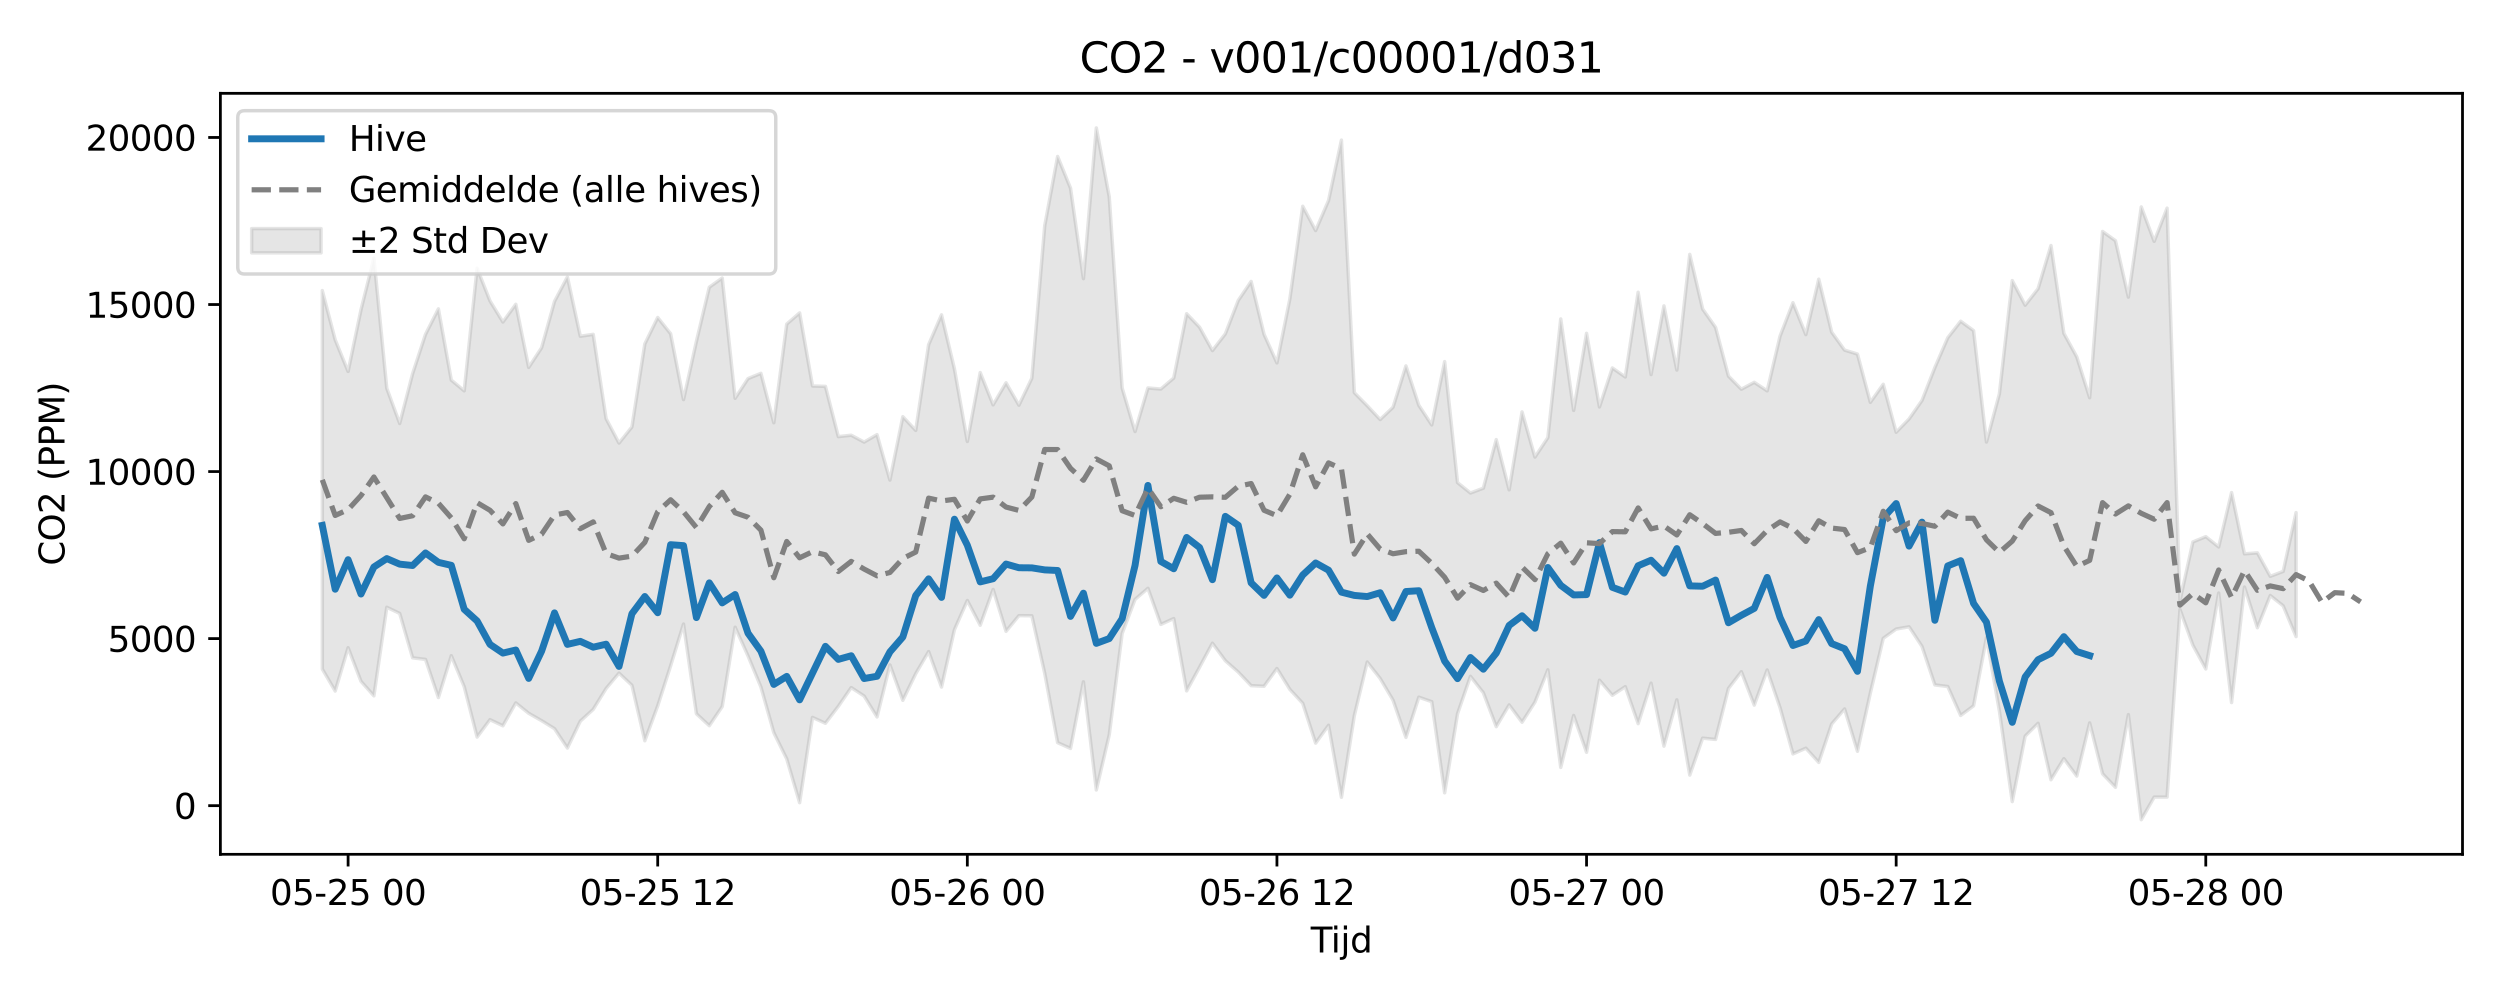 <?xml version="1.0" encoding="utf-8" standalone="no"?>
<!DOCTYPE svg PUBLIC "-//W3C//DTD SVG 1.1//EN"
  "http://www.w3.org/Graphics/SVG/1.1/DTD/svg11.dtd">
<svg xmlns:xlink="http://www.w3.org/1999/xlink" width="720pt" height="288pt" viewBox="0 0 720 288" xmlns="http://www.w3.org/2000/svg" version="1.1">
 <defs>
  <style type="text/css">*{stroke-linejoin: round; stroke-linecap: butt}</style>
 </defs>
 <g id="figure_1">
  <g id="patch_1">
   <path d="M 0 288 
L 720 288 
L 720 0 
L 0 0 
z
" style="fill: #ffffff"/>
  </g>
  <g id="axes_1">
   <g id="patch_2">
    <path d="M 63.47 246.04 
L 709.2 246.04 
L 709.2 26.88 
L 63.47 26.88 
z
" style="fill: #ffffff"/>
   </g>
   <g id="FillBetweenPolyCollection_1">
    <defs>
     <path id="m309d97fe22" d="M 92.821 -204.323 
L 92.821 -95.317 
L 96.537 -88.973 
L 100.252 -101.454 
L 103.967 -91.777 
L 107.683 -87.595 
L 111.398 -113.105 
L 115.114 -111.334 
L 118.829 -98.546 
L 122.544 -98.088 
L 126.26 -87.1 
L 129.975 -99.165 
L 133.69 -90.243 
L 137.406 -75.726 
L 141.121 -80.737 
L 144.836 -78.967 
L 148.552 -85.563 
L 152.267 -82.565 
L 155.983 -80.444 
L 159.698 -78.143 
L 163.413 -72.56 
L 167.129 -80.305 
L 170.844 -83.687 
L 174.559 -89.712 
L 178.275 -94.133 
L 181.99 -90.643 
L 185.705 -74.665 
L 189.421 -84.706 
L 193.136 -96.245 
L 196.852 -108.276 
L 200.567 -82.429 
L 204.282 -78.997 
L 207.998 -84.507 
L 211.713 -107.357 
L 215.428 -99.098 
L 219.144 -90.151 
L 222.859 -76.984 
L 226.574 -69.448 
L 230.29 -56.828 
L 234.005 -81.386 
L 237.721 -79.698 
L 241.436 -84.568 
L 245.151 -89.981 
L 248.867 -87.54 
L 252.582 -81.516 
L 256.297 -96.512 
L 260.013 -86.305 
L 263.728 -93.974 
L 267.443 -100.346 
L 271.159 -90.116 
L 274.874 -106.638 
L 278.589 -115.052 
L 282.305 -107.921 
L 286.02 -118.235 
L 289.736 -106.179 
L 293.451 -110.694 
L 297.166 -110.65 
L 300.882 -94.082 
L 304.597 -74.113 
L 308.312 -72.449 
L 312.028 -91.639 
L 315.743 -60.486 
L 319.458 -76.348 
L 323.174 -105.557 
L 326.889 -115.361 
L 330.605 -118.567 
L 334.32 -108.167 
L 338.035 -109.856 
L 341.751 -89.02 
L 345.466 -95.832 
L 349.181 -102.767 
L 352.897 -97.711 
L 356.612 -94.448 
L 360.327 -90.535 
L 364.043 -90.35 
L 367.758 -95.47 
L 371.474 -89.463 
L 375.189 -85.45 
L 378.904 -73.975 
L 382.62 -79.124 
L 386.335 -58.379 
L 390.05 -81.931 
L 393.766 -97.327 
L 397.481 -92.61 
L 401.196 -86.339 
L 404.912 -75.623 
L 408.627 -87.219 
L 412.343 -85.91 
L 416.058 -59.667 
L 419.773 -82.457 
L 423.489 -93.224 
L 427.204 -88.487 
L 430.919 -78.723 
L 434.635 -84.99 
L 438.35 -79.993 
L 442.065 -85.775 
L 445.781 -95.094 
L 449.496 -66.987 
L 453.212 -81.943 
L 456.927 -71.342 
L 460.642 -92.103 
L 464.358 -87.763 
L 468.073 -90.235 
L 471.788 -79.588 
L 475.504 -91.243 
L 479.219 -73.103 
L 482.934 -86.444 
L 486.65 -64.769 
L 490.365 -75.412 
L 494.081 -75.042 
L 497.796 -89.723 
L 501.511 -94.547 
L 505.227 -84.928 
L 508.942 -95.038 
L 512.657 -84.187 
L 516.373 -70.872 
L 520.088 -72.517 
L 523.803 -68.424 
L 527.519 -79.482 
L 531.234 -83.826 
L 534.949 -71.632 
L 538.665 -88.424 
L 542.38 -104.168 
L 546.096 -106.831 
L 549.811 -107.48 
L 553.526 -101.846 
L 557.242 -90.743 
L 560.957 -90.277 
L 564.672 -81.946 
L 568.388 -84.723 
L 572.103 -104.368 
L 575.818 -83.298 
L 579.534 -57.134 
L 583.249 -75.99 
L 586.965 -79.687 
L 590.68 -63.434 
L 594.395 -69.504 
L 598.111 -64.493 
L 601.826 -79.806 
L 605.541 -65.141 
L 609.257 -61.252 
L 612.972 -82.186 
L 616.687 -51.922 
L 620.403 -58.428 
L 624.118 -58.435 
L 627.834 -112.46 
L 631.549 -102.194 
L 635.264 -95.344 
L 638.98 -117.205 
L 642.695 -85.657 
L 646.41 -118.921 
L 650.126 -107.21 
L 653.841 -116.492 
L 657.556 -113.51 
L 661.272 -104.653 
L 661.272 -140.381 
L 661.272 -140.381 
L 657.556 -123.429 
L 653.841 -122.017 
L 650.126 -128.782 
L 646.41 -128.491 
L 642.695 -146.145 
L 638.98 -130.477 
L 635.264 -133.444 
L 631.549 -131.921 
L 627.834 -115 
L 624.118 -228.059 
L 620.403 -218.498 
L 616.687 -228.408 
L 612.972 -202.431 
L 609.257 -218.674 
L 605.541 -221.34 
L 601.826 -173.449 
L 598.111 -185.223 
L 594.395 -192.01 
L 590.68 -217.298 
L 586.965 -204.857 
L 583.249 -200.1 
L 579.534 -207.194 
L 575.818 -174.548 
L 572.103 -160.694 
L 568.388 -192.775 
L 564.672 -195.485 
L 560.957 -190.727 
L 557.242 -182.14 
L 553.526 -172.645 
L 549.811 -167.34 
L 546.096 -163.511 
L 542.38 -177.337 
L 538.665 -172.125 
L 534.949 -186.037 
L 531.234 -187.17 
L 527.519 -192.348 
L 523.803 -207.597 
L 520.088 -191.627 
L 516.373 -200.818 
L 512.657 -191.197 
L 508.942 -175.435 
L 505.227 -177.893 
L 501.511 -175.906 
L 497.796 -179.689 
L 494.081 -193.716 
L 490.365 -198.994 
L 486.65 -214.74 
L 482.934 -181.421 
L 479.219 -199.906 
L 475.504 -180.127 
L 471.788 -203.832 
L 468.073 -179.442 
L 464.358 -182.028 
L 460.642 -170.79 
L 456.927 -192.009 
L 453.212 -169.8 
L 449.496 -196.146 
L 445.781 -161.959 
L 442.065 -156.354 
L 438.35 -169.377 
L 434.635 -146.924 
L 430.919 -161.388 
L 427.204 -147.404 
L 423.489 -146.018 
L 419.773 -149.002 
L 416.058 -183.853 
L 412.343 -165.622 
L 408.627 -171.268 
L 404.912 -182.621 
L 401.196 -170.705 
L 397.481 -167.174 
L 393.766 -171.15 
L 390.05 -174.902 
L 386.335 -247.654 
L 382.62 -230.256 
L 378.904 -221.603 
L 375.189 -228.597 
L 371.474 -201.872 
L 367.758 -183.482 
L 364.043 -191.732 
L 360.327 -206.948 
L 356.612 -201.452 
L 352.897 -191.846 
L 349.181 -187.039 
L 345.466 -193.773 
L 341.751 -197.651 
L 338.035 -179.127 
L 334.32 -175.961 
L 330.605 -176.264 
L 326.889 -163.715 
L 323.174 -176.271 
L 319.458 -231.334 
L 315.743 -251.158 
L 312.028 -207.739 
L 308.312 -233.805 
L 304.597 -242.942 
L 300.882 -223.005 
L 297.166 -179.059 
L 293.451 -171.307 
L 289.736 -177.759 
L 286.02 -171.403 
L 282.305 -180.703 
L 278.589 -160.848 
L 274.874 -181.771 
L 271.159 -197.331 
L 267.443 -188.738 
L 263.728 -164.044 
L 260.013 -167.995 
L 256.297 -149.737 
L 252.582 -162.83 
L 248.867 -160.68 
L 245.151 -162.656 
L 241.436 -162.252 
L 237.721 -176.728 
L 234.005 -176.83 
L 230.29 -197.885 
L 226.574 -194.655 
L 222.859 -166.243 
L 219.144 -180.479 
L 215.428 -178.969 
L 211.713 -173.287 
L 207.998 -207.931 
L 204.282 -205.282 
L 200.567 -189.679 
L 196.852 -172.915 
L 193.136 -191.889 
L 189.421 -196.555 
L 185.705 -188.941 
L 181.99 -165.029 
L 178.275 -160.393 
L 174.559 -167.426 
L 170.844 -191.709 
L 167.129 -191.158 
L 163.413 -208.238 
L 159.698 -201.194 
L 155.983 -187.856 
L 152.267 -182.187 
L 148.552 -200.367 
L 144.836 -195.263 
L 141.121 -201.338 
L 137.406 -210.744 
L 133.69 -175.436 
L 129.975 -178.54 
L 126.26 -199.044 
L 122.544 -191.71 
L 118.829 -180.369 
L 115.114 -166.036 
L 111.398 -176.16 
L 107.683 -213.655 
L 103.967 -198.791 
L 100.252 -181.023 
L 96.537 -190.127 
L 92.821 -204.323 
z
" style="stroke: #808080; stroke-opacity: 0.2"/>
    </defs>
    <g clip-path="url(#p58e6305d27)">
     <use xlink:href="#m309d97fe22" x="0" y="288" style="fill: #808080; fill-opacity: 0.2; stroke: #808080; stroke-opacity: 0.2"/>
    </g>
   </g>
   <g id="matplotlib.axis_1">
    <g id="xtick_1">
     <g id="line2d_1">
      <defs>
       <path id="me204b66304" d="M 0 0 
L 0 3.5 
" style="stroke: #000000; stroke-width: 0.8"/>
      </defs>
      <g>
       <use xlink:href="#me204b66304" x="100.252" y="246.04" style="stroke: #000000; stroke-width: 0.8"/>
      </g>
     </g>
     <g id="text_1">
      <!-- 05-25 00 -->
      <g transform="translate(77.772 260.638) scale(0.1 -0.1)">
       <defs>
        <path id="DejaVuSans-30" d="M 2034 4250 
Q 1547 4250 1301 3770 
Q 1056 3291 1056 2328 
Q 1056 1369 1301 889 
Q 1547 409 2034 409 
Q 2525 409 2770 889 
Q 3016 1369 3016 2328 
Q 3016 3291 2770 3770 
Q 2525 4250 2034 4250 
z
M 2034 4750 
Q 2819 4750 3233 4129 
Q 3647 3509 3647 2328 
Q 3647 1150 3233 529 
Q 2819 -91 2034 -91 
Q 1250 -91 836 529 
Q 422 1150 422 2328 
Q 422 3509 836 4129 
Q 1250 4750 2034 4750 
z
" transform="scale(0.016)"/>
        <path id="DejaVuSans-35" d="M 691 4666 
L 3169 4666 
L 3169 4134 
L 1269 4134 
L 1269 2991 
Q 1406 3038 1543 3061 
Q 1681 3084 1819 3084 
Q 2600 3084 3056 2656 
Q 3513 2228 3513 1497 
Q 3513 744 3044 326 
Q 2575 -91 1722 -91 
Q 1428 -91 1123 -41 
Q 819 9 494 109 
L 494 744 
Q 775 591 1075 516 
Q 1375 441 1709 441 
Q 2250 441 2565 725 
Q 2881 1009 2881 1497 
Q 2881 1984 2565 2268 
Q 2250 2553 1709 2553 
Q 1456 2553 1204 2497 
Q 953 2441 691 2322 
L 691 4666 
z
" transform="scale(0.016)"/>
        <path id="DejaVuSans-2d" d="M 313 2009 
L 1997 2009 
L 1997 1497 
L 313 1497 
L 313 2009 
z
" transform="scale(0.016)"/>
        <path id="DejaVuSans-32" d="M 1228 531 
L 3431 531 
L 3431 0 
L 469 0 
L 469 531 
Q 828 903 1448 1529 
Q 2069 2156 2228 2338 
Q 2531 2678 2651 2914 
Q 2772 3150 2772 3378 
Q 2772 3750 2511 3984 
Q 2250 4219 1831 4219 
Q 1534 4219 1204 4116 
Q 875 4013 500 3803 
L 500 4441 
Q 881 4594 1212 4672 
Q 1544 4750 1819 4750 
Q 2544 4750 2975 4387 
Q 3406 4025 3406 3419 
Q 3406 3131 3298 2873 
Q 3191 2616 2906 2266 
Q 2828 2175 2409 1742 
Q 1991 1309 1228 531 
z
" transform="scale(0.016)"/>
        <path id="DejaVuSans-20" transform="scale(0.016)"/>
       </defs>
       <use xlink:href="#DejaVuSans-30"/>
       <use xlink:href="#DejaVuSans-35" transform="translate(63.623 0)"/>
       <use xlink:href="#DejaVuSans-2d" transform="translate(127.246 0)"/>
       <use xlink:href="#DejaVuSans-32" transform="translate(163.33 0)"/>
       <use xlink:href="#DejaVuSans-35" transform="translate(226.953 0)"/>
       <use xlink:href="#DejaVuSans-20" transform="translate(290.576 0)"/>
       <use xlink:href="#DejaVuSans-30" transform="translate(322.363 0)"/>
       <use xlink:href="#DejaVuSans-30" transform="translate(385.986 0)"/>
      </g>
     </g>
    </g>
    <g id="xtick_2">
     <g id="line2d_2">
      <g>
       <use xlink:href="#me204b66304" x="189.421" y="246.04" style="stroke: #000000; stroke-width: 0.8"/>
      </g>
     </g>
     <g id="text_2">
      <!-- 05-25 12 -->
      <g transform="translate(166.94 260.638) scale(0.1 -0.1)">
       <defs>
        <path id="DejaVuSans-31" d="M 794 531 
L 1825 531 
L 1825 4091 
L 703 3866 
L 703 4441 
L 1819 4666 
L 2450 4666 
L 2450 531 
L 3481 531 
L 3481 0 
L 794 0 
L 794 531 
z
" transform="scale(0.016)"/>
       </defs>
       <use xlink:href="#DejaVuSans-30"/>
       <use xlink:href="#DejaVuSans-35" transform="translate(63.623 0)"/>
       <use xlink:href="#DejaVuSans-2d" transform="translate(127.246 0)"/>
       <use xlink:href="#DejaVuSans-32" transform="translate(163.33 0)"/>
       <use xlink:href="#DejaVuSans-35" transform="translate(226.953 0)"/>
       <use xlink:href="#DejaVuSans-20" transform="translate(290.576 0)"/>
       <use xlink:href="#DejaVuSans-31" transform="translate(322.363 0)"/>
       <use xlink:href="#DejaVuSans-32" transform="translate(385.986 0)"/>
      </g>
     </g>
    </g>
    <g id="xtick_3">
     <g id="line2d_3">
      <g>
       <use xlink:href="#me204b66304" x="278.589" y="246.04" style="stroke: #000000; stroke-width: 0.8"/>
      </g>
     </g>
     <g id="text_3">
      <!-- 05-26 00 -->
      <g transform="translate(256.109 260.638) scale(0.1 -0.1)">
       <defs>
        <path id="DejaVuSans-36" d="M 2113 2584 
Q 1688 2584 1439 2293 
Q 1191 2003 1191 1497 
Q 1191 994 1439 701 
Q 1688 409 2113 409 
Q 2538 409 2786 701 
Q 3034 994 3034 1497 
Q 3034 2003 2786 2293 
Q 2538 2584 2113 2584 
z
M 3366 4563 
L 3366 3988 
Q 3128 4100 2886 4159 
Q 2644 4219 2406 4219 
Q 1781 4219 1451 3797 
Q 1122 3375 1075 2522 
Q 1259 2794 1537 2939 
Q 1816 3084 2150 3084 
Q 2853 3084 3261 2657 
Q 3669 2231 3669 1497 
Q 3669 778 3244 343 
Q 2819 -91 2113 -91 
Q 1303 -91 875 529 
Q 447 1150 447 2328 
Q 447 3434 972 4092 
Q 1497 4750 2381 4750 
Q 2619 4750 2861 4703 
Q 3103 4656 3366 4563 
z
" transform="scale(0.016)"/>
       </defs>
       <use xlink:href="#DejaVuSans-30"/>
       <use xlink:href="#DejaVuSans-35" transform="translate(63.623 0)"/>
       <use xlink:href="#DejaVuSans-2d" transform="translate(127.246 0)"/>
       <use xlink:href="#DejaVuSans-32" transform="translate(163.33 0)"/>
       <use xlink:href="#DejaVuSans-36" transform="translate(226.953 0)"/>
       <use xlink:href="#DejaVuSans-20" transform="translate(290.576 0)"/>
       <use xlink:href="#DejaVuSans-30" transform="translate(322.363 0)"/>
       <use xlink:href="#DejaVuSans-30" transform="translate(385.986 0)"/>
      </g>
     </g>
    </g>
    <g id="xtick_4">
     <g id="line2d_4">
      <g>
       <use xlink:href="#me204b66304" x="367.758" y="246.04" style="stroke: #000000; stroke-width: 0.8"/>
      </g>
     </g>
     <g id="text_4">
      <!-- 05-26 12 -->
      <g transform="translate(345.278 260.638) scale(0.1 -0.1)">
       <use xlink:href="#DejaVuSans-30"/>
       <use xlink:href="#DejaVuSans-35" transform="translate(63.623 0)"/>
       <use xlink:href="#DejaVuSans-2d" transform="translate(127.246 0)"/>
       <use xlink:href="#DejaVuSans-32" transform="translate(163.33 0)"/>
       <use xlink:href="#DejaVuSans-36" transform="translate(226.953 0)"/>
       <use xlink:href="#DejaVuSans-20" transform="translate(290.576 0)"/>
       <use xlink:href="#DejaVuSans-31" transform="translate(322.363 0)"/>
       <use xlink:href="#DejaVuSans-32" transform="translate(385.986 0)"/>
      </g>
     </g>
    </g>
    <g id="xtick_5">
     <g id="line2d_5">
      <g>
       <use xlink:href="#me204b66304" x="456.927" y="246.04" style="stroke: #000000; stroke-width: 0.8"/>
      </g>
     </g>
     <g id="text_5">
      <!-- 05-27 00 -->
      <g transform="translate(434.446 260.638) scale(0.1 -0.1)">
       <defs>
        <path id="DejaVuSans-37" d="M 525 4666 
L 3525 4666 
L 3525 4397 
L 1831 0 
L 1172 0 
L 2766 4134 
L 525 4134 
L 525 4666 
z
" transform="scale(0.016)"/>
       </defs>
       <use xlink:href="#DejaVuSans-30"/>
       <use xlink:href="#DejaVuSans-35" transform="translate(63.623 0)"/>
       <use xlink:href="#DejaVuSans-2d" transform="translate(127.246 0)"/>
       <use xlink:href="#DejaVuSans-32" transform="translate(163.33 0)"/>
       <use xlink:href="#DejaVuSans-37" transform="translate(226.953 0)"/>
       <use xlink:href="#DejaVuSans-20" transform="translate(290.576 0)"/>
       <use xlink:href="#DejaVuSans-30" transform="translate(322.363 0)"/>
       <use xlink:href="#DejaVuSans-30" transform="translate(385.986 0)"/>
      </g>
     </g>
    </g>
    <g id="xtick_6">
     <g id="line2d_6">
      <g>
       <use xlink:href="#me204b66304" x="546.096" y="246.04" style="stroke: #000000; stroke-width: 0.8"/>
      </g>
     </g>
     <g id="text_6">
      <!-- 05-27 12 -->
      <g transform="translate(523.615 260.638) scale(0.1 -0.1)">
       <use xlink:href="#DejaVuSans-30"/>
       <use xlink:href="#DejaVuSans-35" transform="translate(63.623 0)"/>
       <use xlink:href="#DejaVuSans-2d" transform="translate(127.246 0)"/>
       <use xlink:href="#DejaVuSans-32" transform="translate(163.33 0)"/>
       <use xlink:href="#DejaVuSans-37" transform="translate(226.953 0)"/>
       <use xlink:href="#DejaVuSans-20" transform="translate(290.576 0)"/>
       <use xlink:href="#DejaVuSans-31" transform="translate(322.363 0)"/>
       <use xlink:href="#DejaVuSans-32" transform="translate(385.986 0)"/>
      </g>
     </g>
    </g>
    <g id="xtick_7">
     <g id="line2d_7">
      <g>
       <use xlink:href="#me204b66304" x="635.264" y="246.04" style="stroke: #000000; stroke-width: 0.8"/>
      </g>
     </g>
     <g id="text_7">
      <!-- 05-28 00 -->
      <g transform="translate(612.784 260.638) scale(0.1 -0.1)">
       <defs>
        <path id="DejaVuSans-38" d="M 2034 2216 
Q 1584 2216 1326 1975 
Q 1069 1734 1069 1313 
Q 1069 891 1326 650 
Q 1584 409 2034 409 
Q 2484 409 2743 651 
Q 3003 894 3003 1313 
Q 3003 1734 2745 1975 
Q 2488 2216 2034 2216 
z
M 1403 2484 
Q 997 2584 770 2862 
Q 544 3141 544 3541 
Q 544 4100 942 4425 
Q 1341 4750 2034 4750 
Q 2731 4750 3128 4425 
Q 3525 4100 3525 3541 
Q 3525 3141 3298 2862 
Q 3072 2584 2669 2484 
Q 3125 2378 3379 2068 
Q 3634 1759 3634 1313 
Q 3634 634 3220 271 
Q 2806 -91 2034 -91 
Q 1263 -91 848 271 
Q 434 634 434 1313 
Q 434 1759 690 2068 
Q 947 2378 1403 2484 
z
M 1172 3481 
Q 1172 3119 1398 2916 
Q 1625 2713 2034 2713 
Q 2441 2713 2670 2916 
Q 2900 3119 2900 3481 
Q 2900 3844 2670 4047 
Q 2441 4250 2034 4250 
Q 1625 4250 1398 4047 
Q 1172 3844 1172 3481 
z
" transform="scale(0.016)"/>
       </defs>
       <use xlink:href="#DejaVuSans-30"/>
       <use xlink:href="#DejaVuSans-35" transform="translate(63.623 0)"/>
       <use xlink:href="#DejaVuSans-2d" transform="translate(127.246 0)"/>
       <use xlink:href="#DejaVuSans-32" transform="translate(163.33 0)"/>
       <use xlink:href="#DejaVuSans-38" transform="translate(226.953 0)"/>
       <use xlink:href="#DejaVuSans-20" transform="translate(290.576 0)"/>
       <use xlink:href="#DejaVuSans-30" transform="translate(322.363 0)"/>
       <use xlink:href="#DejaVuSans-30" transform="translate(385.986 0)"/>
      </g>
     </g>
    </g>
    <g id="text_8">
     <!-- Tijd -->
     <g transform="translate(377.485 274.317) scale(0.1 -0.1)">
      <defs>
       <path id="DejaVuSans-54" d="M -19 4666 
L 3928 4666 
L 3928 4134 
L 2272 4134 
L 2272 0 
L 1638 0 
L 1638 4134 
L -19 4134 
L -19 4666 
z
" transform="scale(0.016)"/>
       <path id="DejaVuSans-69" d="M 603 3500 
L 1178 3500 
L 1178 0 
L 603 0 
L 603 3500 
z
M 603 4863 
L 1178 4863 
L 1178 4134 
L 603 4134 
L 603 4863 
z
" transform="scale(0.016)"/>
       <path id="DejaVuSans-6a" d="M 603 3500 
L 1178 3500 
L 1178 -63 
Q 1178 -731 923 -1031 
Q 669 -1331 103 -1331 
L -116 -1331 
L -116 -844 
L 38 -844 
Q 366 -844 484 -692 
Q 603 -541 603 -63 
L 603 3500 
z
M 603 4863 
L 1178 4863 
L 1178 4134 
L 603 4134 
L 603 4863 
z
" transform="scale(0.016)"/>
       <path id="DejaVuSans-64" d="M 2906 2969 
L 2906 4863 
L 3481 4863 
L 3481 0 
L 2906 0 
L 2906 525 
Q 2725 213 2448 61 
Q 2172 -91 1784 -91 
Q 1150 -91 751 415 
Q 353 922 353 1747 
Q 353 2572 751 3078 
Q 1150 3584 1784 3584 
Q 2172 3584 2448 3432 
Q 2725 3281 2906 2969 
z
M 947 1747 
Q 947 1113 1208 752 
Q 1469 391 1925 391 
Q 2381 391 2643 752 
Q 2906 1113 2906 1747 
Q 2906 2381 2643 2742 
Q 2381 3103 1925 3103 
Q 1469 3103 1208 2742 
Q 947 2381 947 1747 
z
" transform="scale(0.016)"/>
      </defs>
      <use xlink:href="#DejaVuSans-54"/>
      <use xlink:href="#DejaVuSans-69" transform="translate(57.959 0)"/>
      <use xlink:href="#DejaVuSans-6a" transform="translate(85.742 0)"/>
      <use xlink:href="#DejaVuSans-64" transform="translate(113.525 0)"/>
     </g>
    </g>
   </g>
   <g id="matplotlib.axis_2">
    <g id="ytick_1">
     <g id="line2d_8">
      <defs>
       <path id="m3ed735dfa9" d="M 0 0 
L -3.5 0 
" style="stroke: #000000; stroke-width: 0.8"/>
      </defs>
      <g>
       <use xlink:href="#m3ed735dfa9" x="63.47" y="232.026" style="stroke: #000000; stroke-width: 0.8"/>
      </g>
     </g>
     <g id="text_9">
      <!-- 0 -->
      <g transform="translate(50.108 235.825) scale(0.1 -0.1)">
       <use xlink:href="#DejaVuSans-30"/>
      </g>
     </g>
    </g>
    <g id="ytick_2">
     <g id="line2d_9">
      <g>
       <use xlink:href="#m3ed735dfa9" x="63.47" y="183.917" style="stroke: #000000; stroke-width: 0.8"/>
      </g>
     </g>
     <g id="text_10">
      <!-- 5000 -->
      <g transform="translate(31.02 187.717) scale(0.1 -0.1)">
       <use xlink:href="#DejaVuSans-35"/>
       <use xlink:href="#DejaVuSans-30" transform="translate(63.623 0)"/>
       <use xlink:href="#DejaVuSans-30" transform="translate(127.246 0)"/>
       <use xlink:href="#DejaVuSans-30" transform="translate(190.869 0)"/>
      </g>
     </g>
    </g>
    <g id="ytick_3">
     <g id="line2d_10">
      <g>
       <use xlink:href="#m3ed735dfa9" x="63.47" y="135.809" style="stroke: #000000; stroke-width: 0.8"/>
      </g>
     </g>
     <g id="text_11">
      <!-- 10000 -->
      <g transform="translate(24.657 139.608) scale(0.1 -0.1)">
       <use xlink:href="#DejaVuSans-31"/>
       <use xlink:href="#DejaVuSans-30" transform="translate(63.623 0)"/>
       <use xlink:href="#DejaVuSans-30" transform="translate(127.246 0)"/>
       <use xlink:href="#DejaVuSans-30" transform="translate(190.869 0)"/>
       <use xlink:href="#DejaVuSans-30" transform="translate(254.492 0)"/>
      </g>
     </g>
    </g>
    <g id="ytick_4">
     <g id="line2d_11">
      <g>
       <use xlink:href="#m3ed735dfa9" x="63.47" y="87.7" style="stroke: #000000; stroke-width: 0.8"/>
      </g>
     </g>
     <g id="text_12">
      <!-- 15000 -->
      <g transform="translate(24.657 91.5) scale(0.1 -0.1)">
       <use xlink:href="#DejaVuSans-31"/>
       <use xlink:href="#DejaVuSans-35" transform="translate(63.623 0)"/>
       <use xlink:href="#DejaVuSans-30" transform="translate(127.246 0)"/>
       <use xlink:href="#DejaVuSans-30" transform="translate(190.869 0)"/>
       <use xlink:href="#DejaVuSans-30" transform="translate(254.492 0)"/>
      </g>
     </g>
    </g>
    <g id="ytick_5">
     <g id="line2d_12">
      <g>
       <use xlink:href="#m3ed735dfa9" x="63.47" y="39.592" style="stroke: #000000; stroke-width: 0.8"/>
      </g>
     </g>
     <g id="text_13">
      <!-- 20000 -->
      <g transform="translate(24.657 43.391) scale(0.1 -0.1)">
       <use xlink:href="#DejaVuSans-32"/>
       <use xlink:href="#DejaVuSans-30" transform="translate(63.623 0)"/>
       <use xlink:href="#DejaVuSans-30" transform="translate(127.246 0)"/>
       <use xlink:href="#DejaVuSans-30" transform="translate(190.869 0)"/>
       <use xlink:href="#DejaVuSans-30" transform="translate(254.492 0)"/>
      </g>
     </g>
    </g>
    <g id="text_14">
     <!-- CO2 (PPM) -->
     <g transform="translate(18.578 162.903) rotate(-90) scale(0.1 -0.1)">
      <defs>
       <path id="DejaVuSans-43" d="M 4122 4306 
L 4122 3641 
Q 3803 3938 3442 4084 
Q 3081 4231 2675 4231 
Q 1875 4231 1450 3742 
Q 1025 3253 1025 2328 
Q 1025 1406 1450 917 
Q 1875 428 2675 428 
Q 3081 428 3442 575 
Q 3803 722 4122 1019 
L 4122 359 
Q 3791 134 3420 21 
Q 3050 -91 2638 -91 
Q 1578 -91 968 557 
Q 359 1206 359 2328 
Q 359 3453 968 4101 
Q 1578 4750 2638 4750 
Q 3056 4750 3426 4639 
Q 3797 4528 4122 4306 
z
" transform="scale(0.016)"/>
       <path id="DejaVuSans-4f" d="M 2522 4238 
Q 1834 4238 1429 3725 
Q 1025 3213 1025 2328 
Q 1025 1447 1429 934 
Q 1834 422 2522 422 
Q 3209 422 3611 934 
Q 4013 1447 4013 2328 
Q 4013 3213 3611 3725 
Q 3209 4238 2522 4238 
z
M 2522 4750 
Q 3503 4750 4090 4092 
Q 4678 3434 4678 2328 
Q 4678 1225 4090 567 
Q 3503 -91 2522 -91 
Q 1538 -91 948 565 
Q 359 1222 359 2328 
Q 359 3434 948 4092 
Q 1538 4750 2522 4750 
z
" transform="scale(0.016)"/>
       <path id="DejaVuSans-28" d="M 1984 4856 
Q 1566 4138 1362 3434 
Q 1159 2731 1159 2009 
Q 1159 1288 1364 580 
Q 1569 -128 1984 -844 
L 1484 -844 
Q 1016 -109 783 600 
Q 550 1309 550 2009 
Q 550 2706 781 3412 
Q 1013 4119 1484 4856 
L 1984 4856 
z
" transform="scale(0.016)"/>
       <path id="DejaVuSans-50" d="M 1259 4147 
L 1259 2394 
L 2053 2394 
Q 2494 2394 2734 2622 
Q 2975 2850 2975 3272 
Q 2975 3691 2734 3919 
Q 2494 4147 2053 4147 
L 1259 4147 
z
M 628 4666 
L 2053 4666 
Q 2838 4666 3239 4311 
Q 3641 3956 3641 3272 
Q 3641 2581 3239 2228 
Q 2838 1875 2053 1875 
L 1259 1875 
L 1259 0 
L 628 0 
L 628 4666 
z
" transform="scale(0.016)"/>
       <path id="DejaVuSans-4d" d="M 628 4666 
L 1569 4666 
L 2759 1491 
L 3956 4666 
L 4897 4666 
L 4897 0 
L 4281 0 
L 4281 4097 
L 3078 897 
L 2444 897 
L 1241 4097 
L 1241 0 
L 628 0 
L 628 4666 
z
" transform="scale(0.016)"/>
       <path id="DejaVuSans-29" d="M 513 4856 
L 1013 4856 
Q 1481 4119 1714 3412 
Q 1947 2706 1947 2009 
Q 1947 1309 1714 600 
Q 1481 -109 1013 -844 
L 513 -844 
Q 928 -128 1133 580 
Q 1338 1288 1338 2009 
Q 1338 2731 1133 3434 
Q 928 4138 513 4856 
z
" transform="scale(0.016)"/>
      </defs>
      <use xlink:href="#DejaVuSans-43"/>
      <use xlink:href="#DejaVuSans-4f" transform="translate(69.824 0)"/>
      <use xlink:href="#DejaVuSans-32" transform="translate(148.535 0)"/>
      <use xlink:href="#DejaVuSans-20" transform="translate(212.158 0)"/>
      <use xlink:href="#DejaVuSans-28" transform="translate(243.945 0)"/>
      <use xlink:href="#DejaVuSans-50" transform="translate(282.959 0)"/>
      <use xlink:href="#DejaVuSans-50" transform="translate(343.262 0)"/>
      <use xlink:href="#DejaVuSans-4d" transform="translate(403.564 0)"/>
      <use xlink:href="#DejaVuSans-29" transform="translate(489.844 0)"/>
     </g>
    </g>
   </g>
   <g id="line2d_13">
    <path d="M 92.821 151.314 
L 96.537 169.69 
L 100.252 161.194 
L 103.967 171.076 
L 107.683 163.295 
L 111.398 160.873 
L 115.114 162.474 
L 118.829 162.865 
L 122.544 159.251 
L 126.26 161.954 
L 129.975 162.817 
L 133.69 175.474 
L 137.406 178.84 
L 141.121 185.582 
L 144.836 188.088 
L 148.552 187.208 
L 152.267 195.377 
L 155.983 187.526 
L 159.698 176.512 
L 163.413 185.582 
L 167.129 184.71 
L 170.844 186.39 
L 174.559 185.529 
L 178.275 191.927 
L 181.99 176.759 
L 185.705 171.794 
L 189.421 176.464 
L 193.136 156.868 
L 196.852 157.147 
L 200.567 177.859 
L 204.282 167.868 
L 207.998 173.629 
L 211.713 171.226 
L 215.428 182.359 
L 219.144 187.542 
L 222.859 197.109 
L 226.574 194.803 
L 230.29 201.551 
L 237.721 186.15 
L 241.436 189.902 
L 245.151 188.857 
L 248.867 195.415 
L 252.582 194.767 
L 256.297 187.744 
L 260.013 183.459 
L 263.728 171.515 
L 267.443 166.711 
L 271.159 172.047 
L 274.874 149.533 
L 278.589 157.018 
L 282.305 167.586 
L 286.02 166.669 
L 289.736 162.448 
L 293.451 163.507 
L 297.166 163.545 
L 300.882 164.129 
L 304.597 164.302 
L 308.312 177.516 
L 312.028 170.841 
L 315.743 185.287 
L 319.458 183.911 
L 323.174 178.192 
L 326.889 162.862 
L 330.605 139.805 
L 334.32 161.694 
L 338.035 163.802 
L 341.751 154.796 
L 345.466 157.673 
L 349.181 166.945 
L 352.897 148.715 
L 356.612 151.277 
L 360.327 167.859 
L 364.043 171.462 
L 367.758 166.448 
L 371.474 171.409 
L 375.189 165.602 
L 378.904 162.137 
L 382.62 164.212 
L 386.335 170.543 
L 390.05 171.48 
L 393.766 171.807 
L 397.481 170.707 
L 401.196 177.965 
L 404.912 170.36 
L 408.627 170.126 
L 412.343 180.768 
L 416.058 190.38 
L 419.773 195.444 
L 423.489 189.37 
L 427.204 192.728 
L 430.919 188.093 
L 434.635 180.13 
L 438.35 177.343 
L 442.065 180.941 
L 445.781 163.446 
L 449.496 168.577 
L 453.212 171.342 
L 456.927 171.249 
L 460.642 156.274 
L 464.358 169.151 
L 468.073 170.511 
L 471.788 162.932 
L 475.504 161.351 
L 479.219 165.078 
L 482.934 157.997 
L 486.65 168.734 
L 490.365 168.835 
L 494.081 167.065 
L 497.796 179.353 
L 501.511 177.198 
L 505.227 175.21 
L 508.942 166.3 
L 512.657 177.846 
L 516.373 185.903 
L 520.088 184.613 
L 523.803 178.452 
L 527.519 185.354 
L 531.234 186.842 
L 534.949 193.347 
L 538.665 168.738 
L 542.38 149.154 
L 546.096 145.03 
L 549.811 157.278 
L 553.526 150.383 
L 557.242 178.641 
L 560.957 162.981 
L 564.672 161.473 
L 568.388 173.786 
L 572.103 179.177 
L 575.818 196.147 
L 579.534 208.025 
L 583.249 194.953 
L 586.965 189.998 
L 590.68 188.148 
L 594.395 183.366 
L 598.111 187.641 
L 601.826 188.815 
L 601.826 188.815 
" clip-path="url(#p58e6305d27)" style="fill: none; stroke: #1f77b4; stroke-width: 2; stroke-linecap: square"/>
   </g>
   <g id="line2d_14">
    <path d="M 92.821 138.18 
L 96.537 148.45 
L 100.252 146.762 
L 103.967 142.716 
L 107.683 137.375 
L 115.114 149.315 
L 118.829 148.543 
L 122.544 143.101 
L 126.26 144.928 
L 129.975 149.147 
L 133.69 155.161 
L 137.406 144.765 
L 141.121 146.963 
L 144.836 150.885 
L 148.552 145.035 
L 152.267 155.624 
L 155.983 153.85 
L 159.698 148.332 
L 163.413 147.601 
L 167.129 152.269 
L 170.844 150.302 
L 174.559 159.431 
L 178.275 160.737 
L 181.99 160.164 
L 185.705 156.197 
L 189.421 147.369 
L 193.136 143.933 
L 196.852 147.405 
L 200.567 151.946 
L 204.282 145.861 
L 207.998 141.781 
L 211.713 147.678 
L 215.428 148.966 
L 219.144 152.685 
L 222.859 166.387 
L 226.574 155.948 
L 230.29 160.644 
L 234.005 158.892 
L 237.721 159.787 
L 241.436 164.59 
L 245.151 161.682 
L 248.867 163.89 
L 252.582 165.827 
L 256.297 164.875 
L 260.013 160.85 
L 263.728 158.991 
L 267.443 143.458 
L 271.159 144.276 
L 274.874 143.796 
L 278.589 150.05 
L 282.305 143.688 
L 286.02 143.181 
L 289.736 146.031 
L 293.451 147 
L 297.166 143.145 
L 300.882 129.456 
L 304.597 129.472 
L 308.312 134.873 
L 312.028 138.311 
L 315.743 132.178 
L 319.458 134.159 
L 323.174 147.086 
L 326.889 148.462 
L 330.605 140.584 
L 334.32 145.936 
L 338.035 143.509 
L 341.751 144.665 
L 345.466 143.198 
L 349.181 143.097 
L 352.897 143.222 
L 356.612 140.05 
L 360.327 139.259 
L 364.043 146.959 
L 367.758 148.524 
L 371.474 142.332 
L 375.189 130.977 
L 378.904 140.211 
L 382.62 133.31 
L 386.335 134.984 
L 390.05 159.584 
L 393.766 153.762 
L 397.481 158.108 
L 401.196 159.478 
L 404.912 158.878 
L 408.627 158.757 
L 412.343 162.234 
L 416.058 166.24 
L 419.773 172.27 
L 423.489 168.379 
L 427.204 170.055 
L 430.919 167.944 
L 434.635 172.043 
L 438.35 163.315 
L 442.065 166.936 
L 445.781 159.473 
L 449.496 156.434 
L 453.212 162.128 
L 456.927 156.324 
L 460.642 156.553 
L 464.358 153.104 
L 468.073 153.161 
L 471.788 146.29 
L 475.504 152.315 
L 479.219 151.495 
L 482.934 154.068 
L 486.65 148.245 
L 490.365 150.797 
L 494.081 153.621 
L 497.796 153.294 
L 501.511 152.774 
L 505.227 156.59 
L 508.942 152.764 
L 512.657 150.308 
L 516.373 152.155 
L 520.088 155.928 
L 523.803 149.99 
L 527.519 152.085 
L 531.234 152.502 
L 534.949 159.166 
L 538.665 157.726 
L 542.38 147.247 
L 546.096 152.829 
L 549.811 150.59 
L 553.526 150.754 
L 557.242 151.559 
L 560.957 147.498 
L 564.672 149.285 
L 568.388 149.251 
L 572.103 155.469 
L 575.818 159.077 
L 579.534 155.836 
L 583.249 149.955 
L 586.965 145.728 
L 590.68 147.634 
L 594.395 157.243 
L 598.111 163.142 
L 601.826 161.372 
L 605.541 144.759 
L 609.257 148.037 
L 612.972 145.691 
L 616.687 147.835 
L 620.403 149.537 
L 624.118 144.753 
L 627.834 174.27 
L 631.549 170.943 
L 635.264 173.606 
L 638.98 164.159 
L 642.695 172.099 
L 646.41 164.294 
L 650.126 170.004 
L 653.841 168.746 
L 657.556 169.531 
L 661.272 165.483 
L 664.987 167.304 
L 668.703 173.471 
L 672.418 170.691 
L 676.133 170.883 
L 679.849 173.343 
L 679.849 173.343 
" clip-path="url(#p58e6305d27)" style="fill: none; stroke-dasharray: 5.55,2.4; stroke-dashoffset: 0; stroke: #808080; stroke-width: 1.5"/>
   </g>
   <g id="patch_3">
    <path d="M 63.47 246.04 
L 63.47 26.88 
" style="fill: none; stroke: #000000; stroke-width: 0.8; stroke-linejoin: miter; stroke-linecap: square"/>
   </g>
   <g id="patch_4">
    <path d="M 709.2 246.04 
L 709.2 26.88 
" style="fill: none; stroke: #000000; stroke-width: 0.8; stroke-linejoin: miter; stroke-linecap: square"/>
   </g>
   <g id="patch_5">
    <path d="M 63.47 246.04 
L 709.2 246.04 
" style="fill: none; stroke: #000000; stroke-width: 0.8; stroke-linejoin: miter; stroke-linecap: square"/>
   </g>
   <g id="patch_6">
    <path d="M 63.47 26.88 
L 709.2 26.88 
" style="fill: none; stroke: #000000; stroke-width: 0.8; stroke-linejoin: miter; stroke-linecap: square"/>
   </g>
   <g id="text_15">
    <!-- CO2 - v001/c00001/d031 -->
    <g transform="translate(310.932 20.88) scale(0.12 -0.12)">
     <defs>
      <path id="DejaVuSans-76" d="M 191 3500 
L 800 3500 
L 1894 563 
L 2988 3500 
L 3597 3500 
L 2284 0 
L 1503 0 
L 191 3500 
z
" transform="scale(0.016)"/>
      <path id="DejaVuSans-2f" d="M 1625 4666 
L 2156 4666 
L 531 -594 
L 0 -594 
L 1625 4666 
z
" transform="scale(0.016)"/>
      <path id="DejaVuSans-63" d="M 3122 3366 
L 3122 2828 
Q 2878 2963 2633 3030 
Q 2388 3097 2138 3097 
Q 1578 3097 1268 2742 
Q 959 2388 959 1747 
Q 959 1106 1268 751 
Q 1578 397 2138 397 
Q 2388 397 2633 464 
Q 2878 531 3122 666 
L 3122 134 
Q 2881 22 2623 -34 
Q 2366 -91 2075 -91 
Q 1284 -91 818 406 
Q 353 903 353 1747 
Q 353 2603 823 3093 
Q 1294 3584 2113 3584 
Q 2378 3584 2631 3529 
Q 2884 3475 3122 3366 
z
" transform="scale(0.016)"/>
      <path id="DejaVuSans-33" d="M 2597 2516 
Q 3050 2419 3304 2112 
Q 3559 1806 3559 1356 
Q 3559 666 3084 287 
Q 2609 -91 1734 -91 
Q 1441 -91 1130 -33 
Q 819 25 488 141 
L 488 750 
Q 750 597 1062 519 
Q 1375 441 1716 441 
Q 2309 441 2620 675 
Q 2931 909 2931 1356 
Q 2931 1769 2642 2001 
Q 2353 2234 1838 2234 
L 1294 2234 
L 1294 2753 
L 1863 2753 
Q 2328 2753 2575 2939 
Q 2822 3125 2822 3475 
Q 2822 3834 2567 4026 
Q 2313 4219 1838 4219 
Q 1578 4219 1281 4162 
Q 984 4106 628 3988 
L 628 4550 
Q 988 4650 1302 4700 
Q 1616 4750 1894 4750 
Q 2613 4750 3031 4423 
Q 3450 4097 3450 3541 
Q 3450 3153 3228 2886 
Q 3006 2619 2597 2516 
z
" transform="scale(0.016)"/>
     </defs>
     <use xlink:href="#DejaVuSans-43"/>
     <use xlink:href="#DejaVuSans-4f" transform="translate(69.824 0)"/>
     <use xlink:href="#DejaVuSans-32" transform="translate(148.535 0)"/>
     <use xlink:href="#DejaVuSans-20" transform="translate(212.158 0)"/>
     <use xlink:href="#DejaVuSans-2d" transform="translate(243.945 0)"/>
     <use xlink:href="#DejaVuSans-20" transform="translate(280.029 0)"/>
     <use xlink:href="#DejaVuSans-76" transform="translate(311.816 0)"/>
     <use xlink:href="#DejaVuSans-30" transform="translate(370.996 0)"/>
     <use xlink:href="#DejaVuSans-30" transform="translate(434.619 0)"/>
     <use xlink:href="#DejaVuSans-31" transform="translate(498.242 0)"/>
     <use xlink:href="#DejaVuSans-2f" transform="translate(561.865 0)"/>
     <use xlink:href="#DejaVuSans-63" transform="translate(595.557 0)"/>
     <use xlink:href="#DejaVuSans-30" transform="translate(650.537 0)"/>
     <use xlink:href="#DejaVuSans-30" transform="translate(714.16 0)"/>
     <use xlink:href="#DejaVuSans-30" transform="translate(777.783 0)"/>
     <use xlink:href="#DejaVuSans-30" transform="translate(841.406 0)"/>
     <use xlink:href="#DejaVuSans-31" transform="translate(905.029 0)"/>
     <use xlink:href="#DejaVuSans-2f" transform="translate(968.652 0)"/>
     <use xlink:href="#DejaVuSans-64" transform="translate(1002.344 0)"/>
     <use xlink:href="#DejaVuSans-30" transform="translate(1065.82 0)"/>
     <use xlink:href="#DejaVuSans-33" transform="translate(1129.443 0)"/>
     <use xlink:href="#DejaVuSans-31" transform="translate(1193.066 0)"/>
    </g>
   </g>
   <g id="legend_1">
    <g id="patch_7">
     <path d="M 70.47 78.914 
L 221.414 78.914 
Q 223.414 78.914 223.414 76.914 
L 223.414 33.88 
Q 223.414 31.88 221.414 31.88 
L 70.47 31.88 
Q 68.47 31.88 68.47 33.88 
L 68.47 76.914 
Q 68.47 78.914 70.47 78.914 
z
" style="fill: #ffffff; opacity: 0.8; stroke: #cccccc; stroke-linejoin: miter"/>
    </g>
    <g id="line2d_15">
     <path d="M 72.47 39.978 
L 82.47 39.978 
L 92.47 39.978 
" style="fill: none; stroke: #1f77b4; stroke-width: 2; stroke-linecap: square"/>
    </g>
    <g id="text_16">
     <!-- Hive -->
     <g transform="translate(100.47 43.478) scale(0.1 -0.1)">
      <defs>
       <path id="DejaVuSans-48" d="M 628 4666 
L 1259 4666 
L 1259 2753 
L 3553 2753 
L 3553 4666 
L 4184 4666 
L 4184 0 
L 3553 0 
L 3553 2222 
L 1259 2222 
L 1259 0 
L 628 0 
L 628 4666 
z
" transform="scale(0.016)"/>
       <path id="DejaVuSans-65" d="M 3597 1894 
L 3597 1613 
L 953 1613 
Q 991 1019 1311 708 
Q 1631 397 2203 397 
Q 2534 397 2845 478 
Q 3156 559 3463 722 
L 3463 178 
Q 3153 47 2828 -22 
Q 2503 -91 2169 -91 
Q 1331 -91 842 396 
Q 353 884 353 1716 
Q 353 2575 817 3079 
Q 1281 3584 2069 3584 
Q 2775 3584 3186 3129 
Q 3597 2675 3597 1894 
z
M 3022 2063 
Q 3016 2534 2758 2815 
Q 2500 3097 2075 3097 
Q 1594 3097 1305 2825 
Q 1016 2553 972 2059 
L 3022 2063 
z
" transform="scale(0.016)"/>
      </defs>
      <use xlink:href="#DejaVuSans-48"/>
      <use xlink:href="#DejaVuSans-69" transform="translate(75.195 0)"/>
      <use xlink:href="#DejaVuSans-76" transform="translate(102.979 0)"/>
      <use xlink:href="#DejaVuSans-65" transform="translate(162.158 0)"/>
     </g>
    </g>
    <g id="line2d_16">
     <path d="M 72.47 54.657 
L 82.47 54.657 
L 92.47 54.657 
" style="fill: none; stroke-dasharray: 5.55,2.4; stroke-dashoffset: 0; stroke: #808080; stroke-width: 1.5"/>
    </g>
    <g id="text_17">
     <!-- Gemiddelde (alle hives) -->
     <g transform="translate(100.47 58.157) scale(0.1 -0.1)">
      <defs>
       <path id="DejaVuSans-47" d="M 3809 666 
L 3809 1919 
L 2778 1919 
L 2778 2438 
L 4434 2438 
L 4434 434 
Q 4069 175 3628 42 
Q 3188 -91 2688 -91 
Q 1594 -91 976 548 
Q 359 1188 359 2328 
Q 359 3472 976 4111 
Q 1594 4750 2688 4750 
Q 3144 4750 3555 4637 
Q 3966 4525 4313 4306 
L 4313 3634 
Q 3963 3931 3569 4081 
Q 3175 4231 2741 4231 
Q 1884 4231 1454 3753 
Q 1025 3275 1025 2328 
Q 1025 1384 1454 906 
Q 1884 428 2741 428 
Q 3075 428 3337 486 
Q 3600 544 3809 666 
z
" transform="scale(0.016)"/>
       <path id="DejaVuSans-6d" d="M 3328 2828 
Q 3544 3216 3844 3400 
Q 4144 3584 4550 3584 
Q 5097 3584 5394 3201 
Q 5691 2819 5691 2113 
L 5691 0 
L 5113 0 
L 5113 2094 
Q 5113 2597 4934 2840 
Q 4756 3084 4391 3084 
Q 3944 3084 3684 2787 
Q 3425 2491 3425 1978 
L 3425 0 
L 2847 0 
L 2847 2094 
Q 2847 2600 2669 2842 
Q 2491 3084 2119 3084 
Q 1678 3084 1418 2786 
Q 1159 2488 1159 1978 
L 1159 0 
L 581 0 
L 581 3500 
L 1159 3500 
L 1159 2956 
Q 1356 3278 1631 3431 
Q 1906 3584 2284 3584 
Q 2666 3584 2933 3390 
Q 3200 3197 3328 2828 
z
" transform="scale(0.016)"/>
       <path id="DejaVuSans-6c" d="M 603 4863 
L 1178 4863 
L 1178 0 
L 603 0 
L 603 4863 
z
" transform="scale(0.016)"/>
       <path id="DejaVuSans-61" d="M 2194 1759 
Q 1497 1759 1228 1600 
Q 959 1441 959 1056 
Q 959 750 1161 570 
Q 1363 391 1709 391 
Q 2188 391 2477 730 
Q 2766 1069 2766 1631 
L 2766 1759 
L 2194 1759 
z
M 3341 1997 
L 3341 0 
L 2766 0 
L 2766 531 
Q 2569 213 2275 61 
Q 1981 -91 1556 -91 
Q 1019 -91 701 211 
Q 384 513 384 1019 
Q 384 1609 779 1909 
Q 1175 2209 1959 2209 
L 2766 2209 
L 2766 2266 
Q 2766 2663 2505 2880 
Q 2244 3097 1772 3097 
Q 1472 3097 1187 3025 
Q 903 2953 641 2809 
L 641 3341 
Q 956 3463 1253 3523 
Q 1550 3584 1831 3584 
Q 2591 3584 2966 3190 
Q 3341 2797 3341 1997 
z
" transform="scale(0.016)"/>
       <path id="DejaVuSans-68" d="M 3513 2113 
L 3513 0 
L 2938 0 
L 2938 2094 
Q 2938 2591 2744 2837 
Q 2550 3084 2163 3084 
Q 1697 3084 1428 2787 
Q 1159 2491 1159 1978 
L 1159 0 
L 581 0 
L 581 4863 
L 1159 4863 
L 1159 2956 
Q 1366 3272 1645 3428 
Q 1925 3584 2291 3584 
Q 2894 3584 3203 3211 
Q 3513 2838 3513 2113 
z
" transform="scale(0.016)"/>
       <path id="DejaVuSans-73" d="M 2834 3397 
L 2834 2853 
Q 2591 2978 2328 3040 
Q 2066 3103 1784 3103 
Q 1356 3103 1142 2972 
Q 928 2841 928 2578 
Q 928 2378 1081 2264 
Q 1234 2150 1697 2047 
L 1894 2003 
Q 2506 1872 2764 1633 
Q 3022 1394 3022 966 
Q 3022 478 2636 193 
Q 2250 -91 1575 -91 
Q 1294 -91 989 -36 
Q 684 19 347 128 
L 347 722 
Q 666 556 975 473 
Q 1284 391 1588 391 
Q 1994 391 2212 530 
Q 2431 669 2431 922 
Q 2431 1156 2273 1281 
Q 2116 1406 1581 1522 
L 1381 1569 
Q 847 1681 609 1914 
Q 372 2147 372 2553 
Q 372 3047 722 3315 
Q 1072 3584 1716 3584 
Q 2034 3584 2315 3537 
Q 2597 3491 2834 3397 
z
" transform="scale(0.016)"/>
      </defs>
      <use xlink:href="#DejaVuSans-47"/>
      <use xlink:href="#DejaVuSans-65" transform="translate(77.49 0)"/>
      <use xlink:href="#DejaVuSans-6d" transform="translate(139.014 0)"/>
      <use xlink:href="#DejaVuSans-69" transform="translate(236.426 0)"/>
      <use xlink:href="#DejaVuSans-64" transform="translate(264.209 0)"/>
      <use xlink:href="#DejaVuSans-64" transform="translate(327.686 0)"/>
      <use xlink:href="#DejaVuSans-65" transform="translate(391.162 0)"/>
      <use xlink:href="#DejaVuSans-6c" transform="translate(452.686 0)"/>
      <use xlink:href="#DejaVuSans-64" transform="translate(480.469 0)"/>
      <use xlink:href="#DejaVuSans-65" transform="translate(543.945 0)"/>
      <use xlink:href="#DejaVuSans-20" transform="translate(605.469 0)"/>
      <use xlink:href="#DejaVuSans-28" transform="translate(637.256 0)"/>
      <use xlink:href="#DejaVuSans-61" transform="translate(676.27 0)"/>
      <use xlink:href="#DejaVuSans-6c" transform="translate(737.549 0)"/>
      <use xlink:href="#DejaVuSans-6c" transform="translate(765.332 0)"/>
      <use xlink:href="#DejaVuSans-65" transform="translate(793.115 0)"/>
      <use xlink:href="#DejaVuSans-20" transform="translate(854.639 0)"/>
      <use xlink:href="#DejaVuSans-68" transform="translate(886.426 0)"/>
      <use xlink:href="#DejaVuSans-69" transform="translate(949.805 0)"/>
      <use xlink:href="#DejaVuSans-76" transform="translate(977.588 0)"/>
      <use xlink:href="#DejaVuSans-65" transform="translate(1036.768 0)"/>
      <use xlink:href="#DejaVuSans-73" transform="translate(1098.291 0)"/>
      <use xlink:href="#DejaVuSans-29" transform="translate(1150.391 0)"/>
     </g>
    </g>
    <g id="patch_8">
     <path d="M 72.47 72.835 
L 92.47 72.835 
L 92.47 65.835 
L 72.47 65.835 
z
" style="fill: #808080; fill-opacity: 0.2; stroke: #808080; stroke-opacity: 0.2; stroke-linejoin: miter"/>
    </g>
    <g id="text_18">
     <!-- ±2 Std Dev -->
     <g transform="translate(100.47 72.835) scale(0.1 -0.1)">
      <defs>
       <path id="DejaVuSans-b1" d="M 2944 4013 
L 2944 2803 
L 4684 2803 
L 4684 2272 
L 2944 2272 
L 2944 1063 
L 2419 1063 
L 2419 2272 
L 678 2272 
L 678 2803 
L 2419 2803 
L 2419 4013 
L 2944 4013 
z
M 678 531 
L 4684 531 
L 4684 0 
L 678 0 
L 678 531 
z
" transform="scale(0.016)"/>
       <path id="DejaVuSans-53" d="M 3425 4513 
L 3425 3897 
Q 3066 4069 2747 4153 
Q 2428 4238 2131 4238 
Q 1616 4238 1336 4038 
Q 1056 3838 1056 3469 
Q 1056 3159 1242 3001 
Q 1428 2844 1947 2747 
L 2328 2669 
Q 3034 2534 3370 2195 
Q 3706 1856 3706 1288 
Q 3706 609 3251 259 
Q 2797 -91 1919 -91 
Q 1588 -91 1214 -16 
Q 841 59 441 206 
L 441 856 
Q 825 641 1194 531 
Q 1563 422 1919 422 
Q 2459 422 2753 634 
Q 3047 847 3047 1241 
Q 3047 1584 2836 1778 
Q 2625 1972 2144 2069 
L 1759 2144 
Q 1053 2284 737 2584 
Q 422 2884 422 3419 
Q 422 4038 858 4394 
Q 1294 4750 2059 4750 
Q 2388 4750 2728 4690 
Q 3069 4631 3425 4513 
z
" transform="scale(0.016)"/>
       <path id="DejaVuSans-74" d="M 1172 4494 
L 1172 3500 
L 2356 3500 
L 2356 3053 
L 1172 3053 
L 1172 1153 
Q 1172 725 1289 603 
Q 1406 481 1766 481 
L 2356 481 
L 2356 0 
L 1766 0 
Q 1100 0 847 248 
Q 594 497 594 1153 
L 594 3053 
L 172 3053 
L 172 3500 
L 594 3500 
L 594 4494 
L 1172 4494 
z
" transform="scale(0.016)"/>
       <path id="DejaVuSans-44" d="M 1259 4147 
L 1259 519 
L 2022 519 
Q 2988 519 3436 956 
Q 3884 1394 3884 2338 
Q 3884 3275 3436 3711 
Q 2988 4147 2022 4147 
L 1259 4147 
z
M 628 4666 
L 1925 4666 
Q 3281 4666 3915 4102 
Q 4550 3538 4550 2338 
Q 4550 1131 3912 565 
Q 3275 0 1925 0 
L 628 0 
L 628 4666 
z
" transform="scale(0.016)"/>
      </defs>
      <use xlink:href="#DejaVuSans-b1"/>
      <use xlink:href="#DejaVuSans-32" transform="translate(83.789 0)"/>
      <use xlink:href="#DejaVuSans-20" transform="translate(147.412 0)"/>
      <use xlink:href="#DejaVuSans-53" transform="translate(179.199 0)"/>
      <use xlink:href="#DejaVuSans-74" transform="translate(242.676 0)"/>
      <use xlink:href="#DejaVuSans-64" transform="translate(281.885 0)"/>
      <use xlink:href="#DejaVuSans-20" transform="translate(345.361 0)"/>
      <use xlink:href="#DejaVuSans-44" transform="translate(377.148 0)"/>
      <use xlink:href="#DejaVuSans-65" transform="translate(454.15 0)"/>
      <use xlink:href="#DejaVuSans-76" transform="translate(515.674 0)"/>
     </g>
    </g>
   </g>
  </g>
 </g>
 <defs>
  <clipPath id="p58e6305d27">
   <rect x="63.47" y="26.88" width="645.73" height="219.16"/>
  </clipPath>
 </defs>
</svg>

